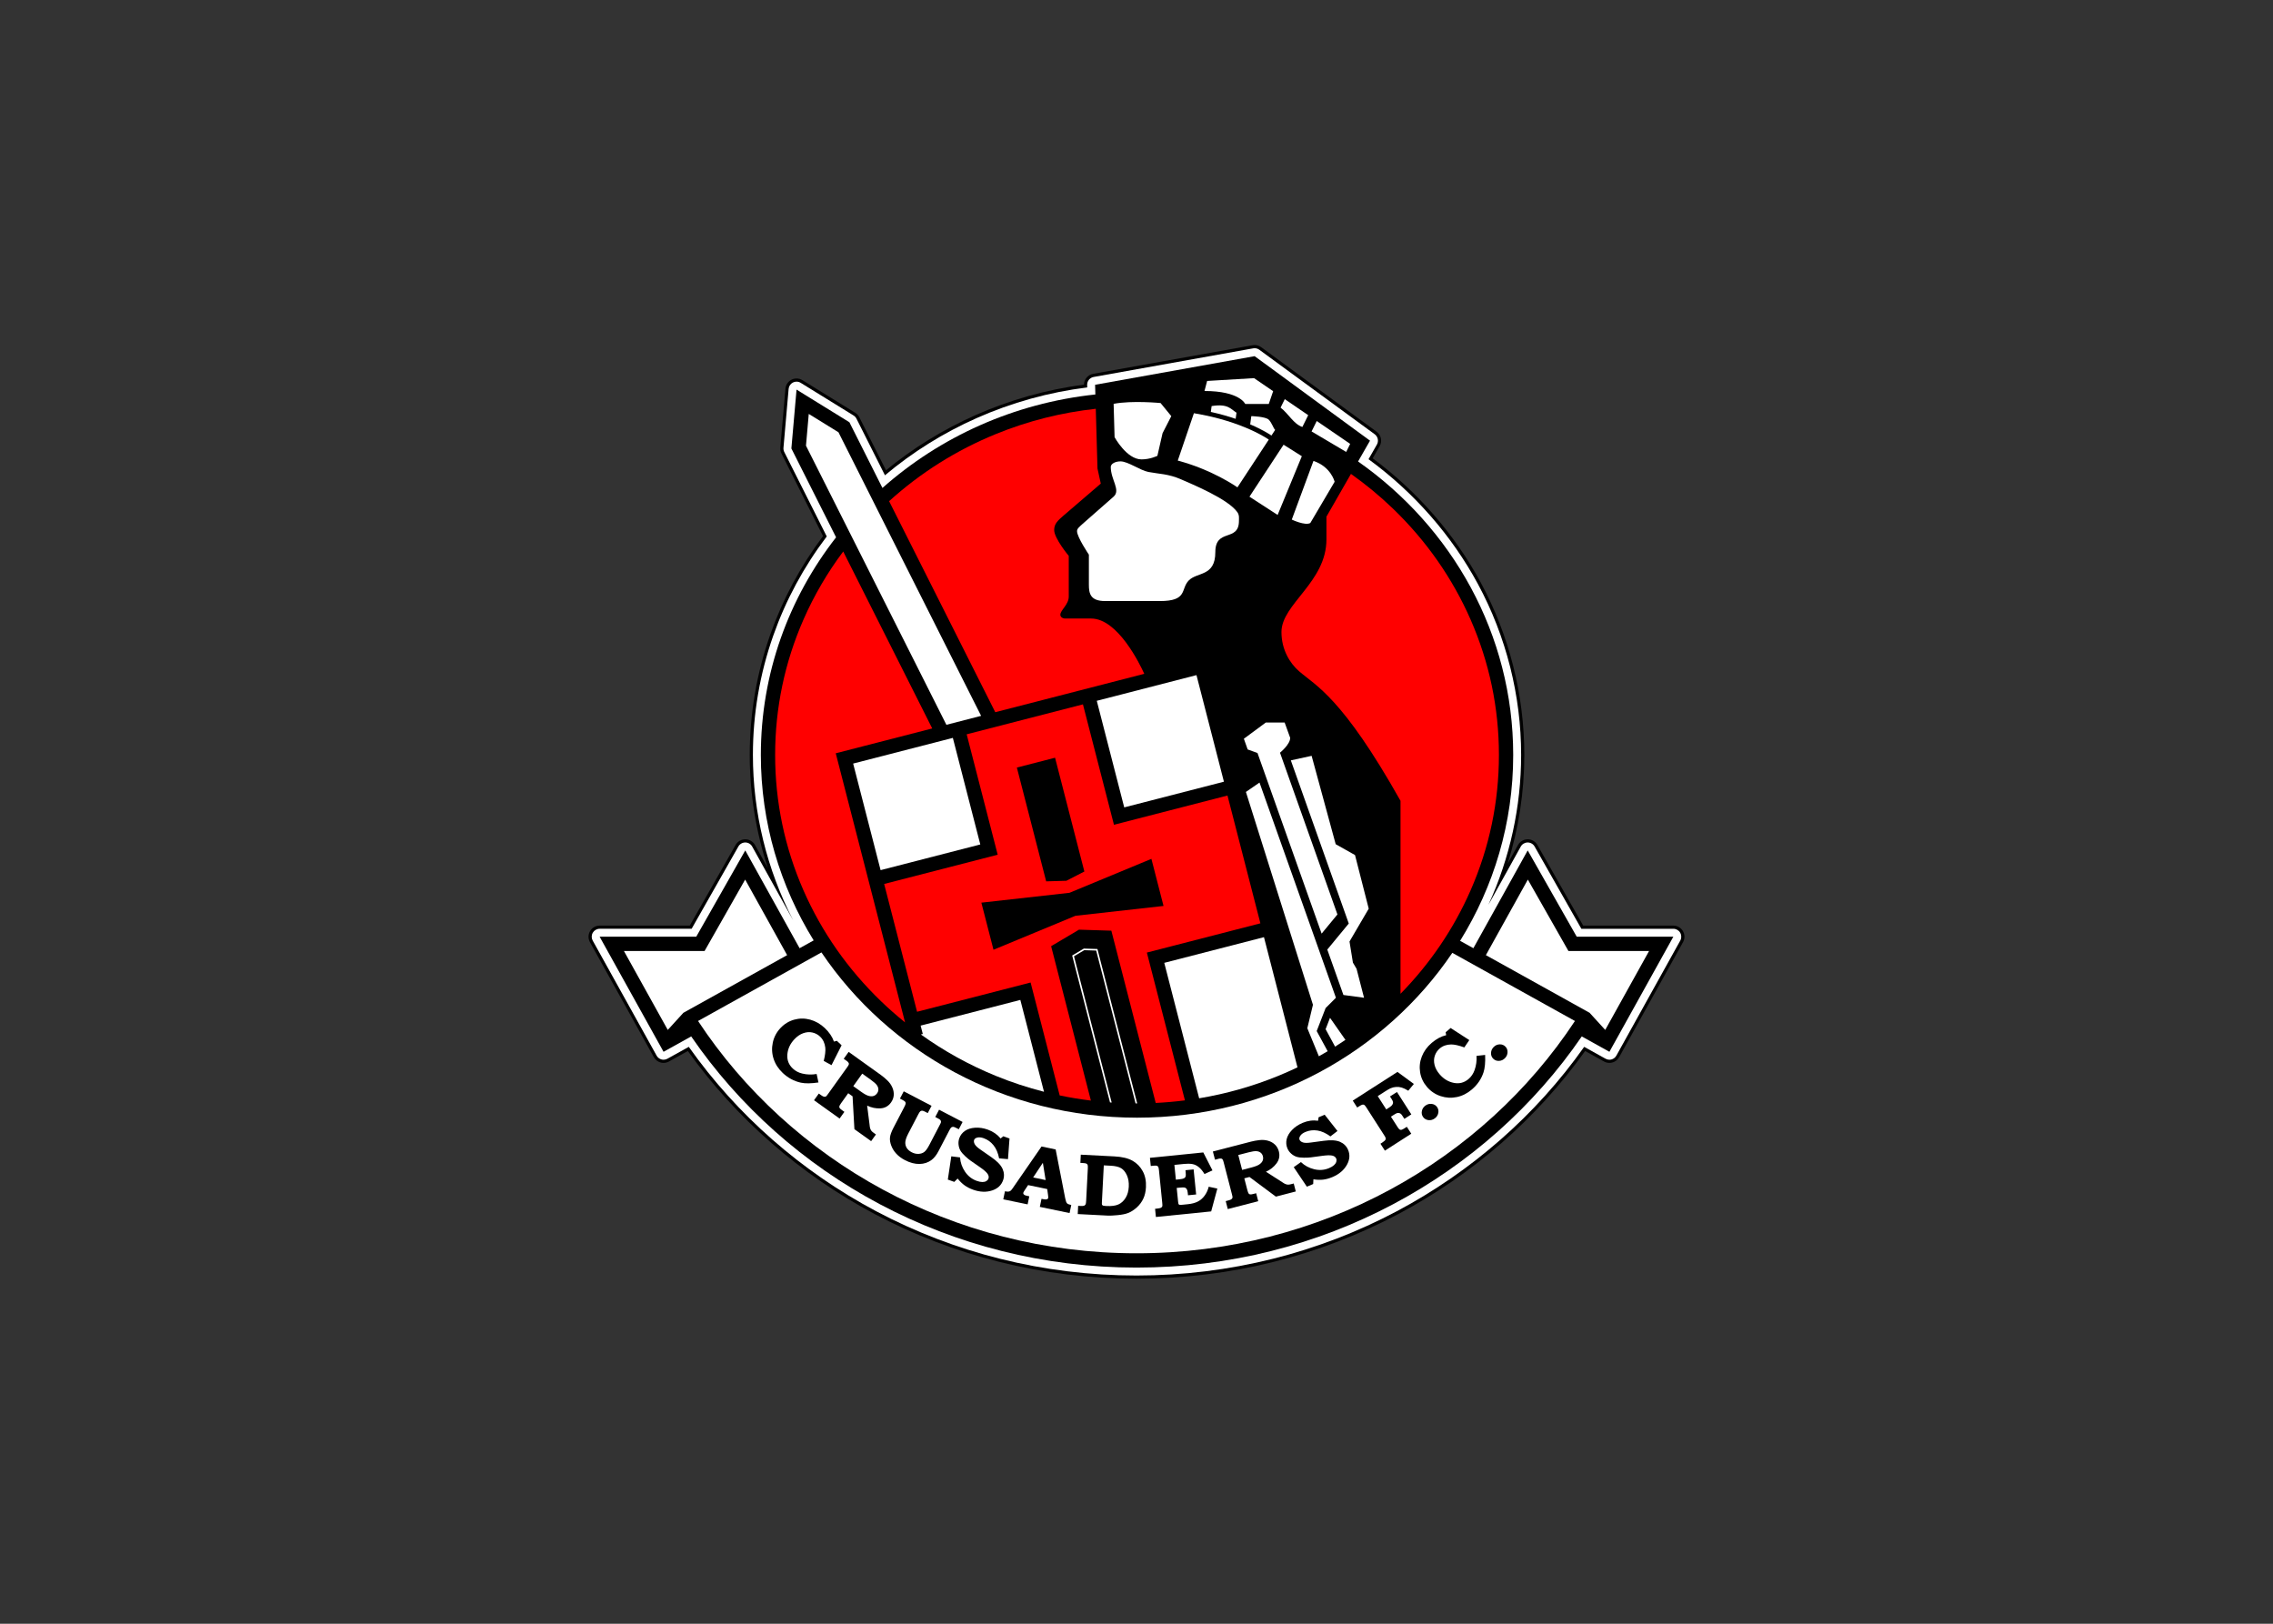 <svg clip-rule="evenodd" fill-rule="evenodd" stroke-linejoin="round" stroke-miterlimit="2" viewBox="0 0 560 400" xmlns="http://www.w3.org/2000/svg"><rect x="0" y="0" width="560" height="400" fill="#333333" stroke="none"/><g fill-rule="nonzero"><path d="m0 0c-.601 1.021-1.695 1.647-2.88 1.647h-27.115l-13.79 24.269c-.595 1.046-1.704 1.691-2.906 1.691h-.016c-1.208-.005-2.319-.663-2.905-1.718l-3.122-5.62c3.314 10.543 5.023 21.564 5.023 32.705 0 18.052-4.541 35.999-13.131 51.901-7.828 14.492-19.02 27.343-32.481 37.327l2.093 3.651c.847 1.476.449 3.353-.924 4.358l-34.709 25.416c-.577.422-1.27.645-1.974.645-.197 0-.394-.017-.59-.052l-47.992-8.607c-1.583-.284-2.733-1.653-2.752-3.248-11.329-1.498-22.317-4.589-32.701-9.201-9.702-4.31-18.717-9.872-26.854-16.566l-8.032 15.964c-.278.552-.703 1.017-1.229 1.341l-.517.319-15.38 9.497c-.536.331-1.145.498-1.756.498-.512 0-1.026-.118-1.499-.355-1.037-.52-1.729-1.54-1.831-2.695l-1.55-17.714c-.054-.618.065-1.239.344-1.793l12.505-24.854c-6.807-9.08-12.141-19.033-15.87-29.616-4.099-11.632-6.177-23.817-6.177-36.216 0-11.626 1.862-23.123 5.468-34.085l-3.889 7c-.586 1.055-1.697 1.713-2.905 1.718h-.017c-1.201 0-2.311-.645-2.905-1.691l-13.79-24.268h-27.114c-1.184 0-2.28-.627-2.88-1.648-.602-1.021-.617-2.283-.042-3.318l19.228-34.611c.431-.774 1.151-1.346 2.004-1.591.301-.085.61-.127.918-.127.563 0 1.122.141 1.623.42l5.684 3.157c14.49-20.28 33.868-37.198 56.213-49.045 11.819-6.267 24.417-11.101 37.443-14.367 13.416-3.366 27.313-5.072 41.304-5.072s27.888 1.706 41.304 5.072c13.026 3.266 25.623 8.1 37.442 14.367 22.345 11.847 41.723 28.765 56.214 49.047l5.683-3.159c.501-.279 1.059-.42 1.623-.42.308 0 .618.042.918.127.853.245 1.573.817 2.004 1.591l19.228 34.611c.576 1.035.561 2.297-.041 3.318" transform="matrix(.819 0 0 -.819 414.621 229.368)"/><path d="m0 0c-.429.729-1.211 1.177-2.058 1.177h-27.671l-14.064 24.752c-.425.747-1.218 1.208-2.076 1.208h-.011c-.863-.004-1.656-.474-2.076-1.228l-9.724-17.503c6.463 14.12 9.836 29.467 9.836 45.052 0 17.895-4.501 35.685-13.015 51.447-7.895 14.615-19.24 27.546-32.894 37.517l2.517 4.39c.604 1.054.321 2.395-.66 3.113l-34.708 25.416c-.413.302-.908.461-1.411.461-.14 0-.282-.012-.422-.038l-47.991-8.606c-1.163-.209-1.999-1.237-1.965-2.418l.02-.729c-11.539-1.441-22.728-4.544-33.289-9.236-9.99-4.437-19.246-10.215-27.555-17.194l-8.572 17.036c-.198.395-.502.726-.878.958l-.516.32-15.38 9.496c-.384.236-.818.356-1.254.356-.367 0-.733-.084-1.072-.254-.74-.372-1.235-1.1-1.307-1.925l-1.55-17.714c-.039-.441.046-.885.246-1.281l12.771-25.384c-6.919-9.129-12.328-19.157-16.089-29.832-4.063-11.53-6.122-23.608-6.123-35.899 0-17.336 4.175-34.382 12.136-49.77l-12.346 22.221c-.419.754-1.213 1.224-2.076 1.228h-.011c-.858 0-1.651-.461-2.075-1.207l-14.065-24.752h-27.67c-.846 0-1.629-.449-2.057-1.178-.43-.729-.44-1.631-.03-2.37l19.228-34.61c.308-.554.823-.962 1.431-1.136.216-.062.436-.093.656-.093.402 0 .802.102 1.16.301l6.431 3.573c14.456-20.469 33.909-37.54 56.377-49.452 11.751-6.231 24.276-11.037 37.227-14.284 13.341-3.347 27.16-5.044 41.072-5.044s27.732 1.697 41.072 5.044c12.952 3.247 25.476 8.053 37.227 14.284 22.468 11.912 41.92 28.984 56.378 49.452l6.43-3.573c.358-.199.758-.301 1.159-.301.221 0 .441.031.656.093.609.174 1.123.582 1.432 1.136l19.228 34.61c.411.739.4 1.641-.029 2.37" fill="#fff" transform="matrix(.819 0 0 -.819 413.948 229.765)"/><path d="m0 0h-29.061l-14.751 25.961-16.342-29.416-3.993 2.219c10.14 16.349 15.973 35.47 15.973 55.905-.001 36.295-18.388 68.445-46.666 88.279l3.59 6.262-34.707 25.415-47.992-8.606.083-2.916c-24.58-2.613-46.789-12.811-64.051-28.119l-9.947 19.771-.516.319-15.38 9.496-1.551-17.713 13.446-26.723c-14.209-18.235-22.631-40.901-22.631-65.465 0-20.38 5.803-39.451 15.892-55.773l-4.233-2.351-16.344 29.416-14.75-25.96h-29.059l19.228-34.61 8.317 4.62c28.729-41.907 78.006-69.526 133.95-69.529 55.944.003 105.221 27.622 133.949 69.53l8.317-4.621z" transform="matrix(.819 0 0 -.819 412.262 230.757)"/><path d="m0 0 12.208-21.484h24.259l-13.189-23.738-4.704 5.155-31.201 17.336z" fill="#fff" transform="matrix(.819 0 0 -.819 376.416 216.679)"/><path d="m0 0 12.208 21.484 12.628-22.73-31.202-17.334-4.705-5.155-13.187 23.735z" fill="#fff" transform="matrix(.819 0 0 -.819 173.585 234.276)"/><path d="m0 0c-55.494-.001-104.194 27.889-131.894 69.872l37.122 20.624c20.179-29.92 55.157-49.709 94.933-49.71 39.717.001 74.652 19.734 94.844 49.581l36.889-20.495c-27.701-41.983-76.401-69.873-131.894-69.872" fill="#fff" transform="matrix(.819 0 0 -.819 280 308.739)"/><path d="m0 0c-9.986 9.629-17.825 20.837-23.299 33.312-5.66 12.904-8.531 26.611-8.531 40.741 0 14.131 2.871 27.839 8.531 40.741 3.191 7.273 7.192 14.112 11.947 20.462l26.778-53.223-29.022-7.476 20.849-80.947c-2.503 2.018-4.924 4.145-7.253 6.39" fill="#f00" transform="matrix(.819 0 0 -.819 217.041 246.632)"/><path d="m0 0 8.256-32.056-29.99-7.725-8.258 32.056z" fill="#fff" transform="matrix(.819 0 0 -.819 234.754 181.773)"/><path d="m0 0c-8.074 3.292-15.634 7.47-22.604 12.479l.581.15-.648 2.515 29.991 7.725 7.117-27.628c-4.904 1.254-9.723 2.836-14.437 4.759" fill="#fff" transform="matrix(.819 0 0 -.819 245.386 265.055)"/><path d="m0 0 34.152 8.797-9.901 38.44-34.151-8.796-9.329 36.218-34.975-9.01 9.329-36.216-34.153-8.798 9.902-38.44 34.152 8.797 8.748-33.96c3.099-.649 6.23-1.162 9.388-1.55l-11.961 46.438 8.379 4.968 9.735-.302 13.345-51.815c2.952.145 5.883.404 8.791.772z" fill="#f00" transform="matrix(.819 0 0 -.819 282.554 234.661)"/><path d="m0 0 29.989 7.725 8.257-32.057-29.99-7.726z" fill="#fff" transform="matrix(.819 0 0 -.819 270.215 172.639)"/><path d="m0 0c-7.663-3.125-15.601-5.368-23.736-6.722l-10.495 40.743 29.99 7.725 10.086-39.158c-1.918-.913-3.864-1.78-5.845-2.588" fill="#fff" transform="matrix(.819 0 0 -.819 314.877 265.055)"/><path d="m0 0c0 14.131-2.87 27.838-8.53 40.741-5.473 12.476-13.313 23.684-23.299 33.312-3.972 3.83-8.209 7.328-12.681 10.491l-7.376-12.865v-6.844c0-12.892-13.529-19.417-13.529-27.853 0-5.251 2.477-9.353 5.301-11.805 5.014-4.354 12.979-7.794 30.51-38.966v-58.049c8.93 9.12 16.015 19.565 21.074 31.096 5.661 12.904 8.53 26.611 8.53 40.742" fill="#f00" transform="matrix(.819 0 0 -.819 369.289 185.983)"/><path d="m0 0h-7.818c-.799 0-1.447.504-1.447 1.127 0 1.401 2.532 3.028 2.532 5.469v12.249s-4.385 5.243-4.385 7.775c0 1.932 1.169 2.897 2.802 4.337l11.22 9.628-.994 4.536-.511 17.966c-10.338-1.125-20.394-3.654-30.016-7.579-11.922-4.862-22.722-11.656-32.156-20.21l31.935-63.474 44.823 11.546c-1.331 2.935-7.973 16.63-15.985 16.63" fill="#f00" transform="matrix(.819 0 0 -.819 268.823 152.371)"/><g fill="#fff"><path d="m0 0 .835 9.552 8.933-5.513 42.917-85.302-10.447-2.69z" transform="matrix(.819 0 0 -.819 198.57 109.792)"/><path d="m0 0c0-6.447-7.103-2.089-7.103-9.391 0-7.473-5.521-5.878-8.052-8.585-2.431-2.599-.21-6.137-8.658-6.137h-16.394c-4.456 0-4.933 2.207-4.933 4.934v9.033s-3.562 5.271-3.562 7.042c0 .739.464 1.146 2.149 2.626l8.833 7.759c2.248 1.974-.835 5.073-.835 8.953 0 .924 1.307 1.671 2.924 1.671 2.268 0 5.866-2.692 8.411-3.186 3.056-.593 6.018-.538 9.852-2.237 3.11-1.378 14.155-5.872 16.921-9.902.601-.878.447-1.791.447-2.58" transform="matrix(.819 0 0 -.819 305.238 128.321)"/><path d="m0 0c5.528 1.075 14.122.239 14.122.239l3.224-3.939-2.627-5.133-1.552-6.803s-2.136-1.075-4.774-1.075c-4.481 0-8.107 6.685-8.107 6.685z" transform="matrix(.819 0 0 -.819 274.365 99.483)"/><path d="m0 0 10.266 15.637 5.491-3.462-7.281-17.666z" transform="matrix(.819 0 0 -.819 307.828 122.358)"/><path d="m0 0 9.429 14.362s-7.625 5.487-22.525 7.936l-4.854-14.245c10.508-2.782 17.95-8.053 17.95-8.053" transform="matrix(.819 0 0 -.819 304.868 120.057)"/><path d="m0 0s3.979-1.91 5.57-1.035l7.322 12.415s-1.078 4.494-6.367 6.265z" transform="matrix(.819 0 0 -.819 318.257 127.996)"/><path d="m0 0-1.199-2.42-10.412 6.161 1.554 3.139" transform="matrix(.819 0 0 -.819 332.643 109.35)"/><path d="m0 0-1.759-3.55c-2.69.931-4.137 3.973-6.553 5.824l1.262 2.549" transform="matrix(.819 0 0 -.819 322.304 102.277)"/><path d="m0 0-14.123-.843-.796-3.024c10.584 0 12.256-3.9 12.256-3.9h7.082l1.318 3.843" transform="matrix(.819 0 0 -.819 308.968 93.154)"/><path d="m0 0c-.592.591-.914 1.994-1.896 3.048-.922.989-5.276 1.095-5.276 1.095l-.336-2.479c4.243-1.817 6.392-3.362 6.392-3.362z" transform="matrix(.819 0 0 -.819 314.158 105.905)"/><path d="m0 0c-1.75 1.1-2.548 2.787-7.48 1.99l-.239-1.759c2.811-.624 5.303-1.341 7.469-2.076z" transform="matrix(.819 0 0 -.819 304.635 101.665)"/><path d="m0 0 3.103 3.103-22.987 64.729-4.09-2.821 20.166-64.024-1.692-7.051 3.474-8.436c.888.498 1.771 1.006 2.644 1.526l-3.298 6.064z" transform="matrix(.819 0 0 -.819 326.591 248.335)"/><path d="m0 0 2.855-5.251c1.048.661 2.085 1.339 3.11 2.034l-4.64 6.635z" transform="matrix(.819 0 0 -.819 326.591 253.533)"/><path d="m0 0-5.81 3.263-7.242 26.579-6.252-1.363 17.427-49.072-6.46-7.838 4.852-13.662 6.204-.837-2.252 8.716-1.097 1.861-1.022 6.346 5.781 9.871z" transform="matrix(.819 0 0 -.819 333.834 210.636)"/><path d="m0 0s3.067 2.477 3.067 4.466l-1.671 4.616h-5.649l-6.615-4.886 1.144-3.223 2.953-1.06 19.295-54.333 4.754 5.767z" transform="matrix(.819 0 0 -.819 315.353 185.422)"/></g><path d="m0 0-6.08-.177-8.816 34.228 11.489 2.959 8.816-34.227z" transform="matrix(.819 0 0 -.819 262.727 216.971)"/><path d="m0 0-3.647 14.164-24.643-10.212-26.508-2.964 3.648-14.164 24.642 10.213z" transform="matrix(.819 0 0 -.819 286.66 223.176)"/><path d="m0 0-3.513-2.084 11.381-44.189c.167-.014.335-.022.503-.034l-11.333 43.994 3.087 1.833 3.588-.114 11.84-45.969c.149-.001.297-.006.446-.006.016 0 .031.001.048.001l-11.962 46.441z" fill="#fff" transform="matrix(.819 0 0 -.819 267.029 233.677)"/><path d="m0 0 1.431-1.347-3.023-5.977-2.35 1.261c.424 1.703.58 3.046.468 4.033-.163 1.362-.692 2.465-1.586 3.306-.651.614-1.42 1.02-2.304 1.219-.885.198-1.801.127-2.749-.213s-1.835-.949-2.661-1.827c-1.26-1.339-1.963-2.849-2.108-4.532-.145-1.684.401-3.107 1.638-4.272.786-.74 1.739-1.243 2.858-1.509 1.393-.338 2.83-.381 4.309-.129l.552-2.546c-2.221-.327-3.989-.348-5.303-.062-2.029.443-3.84 1.413-5.432 2.912-1.323 1.245-2.244 2.667-2.761 4.264-.519 1.596-.598 3.225-.241 4.883.358 1.659 1.126 3.114 2.304 4.365 1.172 1.245 2.55 2.087 4.136 2.527 1.585.438 3.183.44 4.793.004 1.611-.436 3.074-1.273 4.391-2.513 1.337-1.258 2.263-2.623 2.778-4.094z" transform="matrix(.819 0 0 -.819 206.172 256.393)"/><path d="m0 0-2.695-3.763 2.33-1.669c.915-.656 1.657-1.068 2.222-1.237.566-.169 1.068-.189 1.506-.061s.807.4 1.106.818c.273.381.402.786.384 1.215-.017.427-.175.847-.475 1.261-.299.415-.896.942-1.789 1.582zm-4.088 6.541 9.689-6.94c.623-.447 1.268-.987 1.933-1.621s1.169-1.342 1.512-2.125c.344-.783.486-1.562.429-2.341-.058-.779-.331-1.508-.819-2.19-.791-1.105-1.859-1.695-3.2-1.768-1.343-.076-2.67.2-3.983.825l.737-5.797.023-.252c.041-.387.107-.7.197-.937.091-.239.205-.445.343-.618.138-.172.36-.367.668-.588l.676-.484-1.442-2.012-5.032 3.605-.556 9.878-1.306.935-2.076-2.898c-.358-.5-.556-.84-.593-1.018-.037-.179-.013-.347.071-.508.084-.16.324-.382.723-.667l.72-.517-1.441-2.012-7.69 5.508 1.442 2.012.702-.503c.37-.265.658-.416.865-.454s.401-.011.581.081c.097.056.303.303.617.74l5.861 8.184c.229.32.364.568.404.744.041.176.012.331-.087.465-.126.205-.307.393-.541.56l-.324.217-.589.422z" transform="matrix(.819 0 0 -.819 212.432 264.485)"/><path d="m0 0 8.364-4.356-1.144-2.196-.823.429c-.376.196-.666.294-.869.294s-.382-.059-.536-.176c-.156-.117-.357-.414-.606-.891l-3.01-5.778c-.561-1.077-.862-1.94-.905-2.594-.043-.652.1-1.239.427-1.762.328-.522.828-.959 1.5-1.309.673-.35 1.351-.511 2.034-.481.683.029 1.259.218 1.727.567.469.35.984 1.061 1.545 2.139l3.317 6.367c.139.266.201.475.186.627-.019.202-.095.377-.227.523-.091.105-.37.28-.836.522l-.664.346 1.144 2.195 7.074-3.686-1.143-2.195-.553.289c-.548.285-.904.432-1.067.439-.244.012-.456-.046-.637-.173-.125-.08-.321-.377-.59-.893l-3.258-6.255c-.601-1.152-1.285-2.025-2.052-2.618-1.052-.802-2.278-1.211-3.677-1.229-1.399-.019-2.848.363-4.346 1.143-1.057.551-1.924 1.193-2.604 1.928-.679.734-1.187 1.543-1.522 2.428-.336.882-.467 1.701-.393 2.453s.427 1.734 1.059 2.946l3.193 6.13c.292.56.449.939.468 1.137.019.197-.025.372-.133.525-.108.152-.375.34-.8.561l-.786.41z" transform="matrix(.819 0 0 -.819 222.657 268.84)"/><path d="m0 0-.457-6.21-2.667.231c-.325 1.638-.888 2.953-1.688 3.944-.8.993-1.777 1.695-2.932 2.108-.746.268-1.385.336-1.915.208s-.858-.365-.982-.712c-.141-.393-.077-.831.194-1.309.261-.476.857-1.03 1.788-1.662l3.157-2.193c1.753-1.21 2.891-2.388 3.411-3.538.509-1.154.559-2.304.15-3.447-.522-1.458-1.589-2.466-3.201-3.025-1.797-.611-3.734-.544-5.812.199-.965.344-1.811.776-2.537 1.296-.726.518-1.432 1.204-2.117 2.057l-1.006-1.002-1.942.696 1.046 6.993 2.632-.329c.099-1.534.595-2.962 1.49-4.284.894-1.325 2.067-2.246 3.519-2.765.652-.233 1.22-.35 1.705-.352.485-.001.885.097 1.2.292.316.197.526.44.629.729.172.482.069.987-.311 1.513-.39.531-1.163 1.193-2.32 1.988l-2.746 1.908c-.417.285-.96.735-1.627 1.351-.666.616-1.146 1.179-1.437 1.693-.292.513-.476 1.102-.551 1.77-.075.666 0 1.315.225 1.942.32.893.881 1.621 1.685 2.183.804.561 1.826.883 3.067.966s2.513-.108 3.817-.575c1.573-.562 2.859-1.45 3.858-2.66l.811.662z" transform="matrix(.819 0 0 -.819 248.713 280.459)"/><path d="m0 0 3.757-.779-.834 5.19zm2.522 9.313 4.249-.882 2.875-14.7c.158-.784.339-1.284.544-1.501.205-.216.629-.387 1.273-.512l-.503-2.423-8.949 1.854.502 2.424.545-.099c.498-.104.859-.116 1.082-.036.224.081.355.208.391.384.031.152.01.479-.065.984l-.233 1.711-5.752 1.192-1.076-1.624c-.223-.346-.346-.578-.371-.695-.028-.134-.001-.267.081-.397.081-.13.234-.245.459-.344.147-.065.568-.17 1.264-.314l-.502-2.423-7.323 1.518.503 2.423c.47-.098.82-.131 1.053-.101s.434.106.606.227c.171.123.386.372.642.746z" transform="matrix(.819 0 0 -.819 254.537 290.063)"/><path d="m0 0-.573-11.126c-.02-.377-.009-.609.033-.697.067-.132.171-.226.312-.28.14-.054.482-.095 1.027-.124 1.512-.078 2.705.078 3.58.466s1.6 1.045 2.175 1.972.896 2.049.964 3.367c.067 1.3-.122 2.443-.565 3.432-.444.988-1.02 1.697-1.728 2.129-.708.43-1.74.681-3.095.751zm-6.92 3.219 10.117-.521c2.297-.118 4.107-.55 5.428-1.294 1.321-.745 2.352-1.8 3.091-3.164.739-1.365 1.06-2.973.966-4.826-.067-1.289-.331-2.431-.795-3.426-.463-.994-1.121-1.879-1.974-2.652-.854-.774-1.758-1.341-2.711-1.703-.717-.272-1.724-.472-3.021-.602s-2.334-.175-3.109-.135l-8.912.459.127 2.472.668-.035c.566-.028.939-.005 1.119.071.181.076.332.214.454.413.082.159.138.511.166 1.057l.503 9.758c.028.547.007.901-.064 1.063-.07.162-.194.288-.371.378-.177.091-.557.152-1.141.182l-.668.034z" transform="matrix(.819 0 0 -.819 271.942 287.083)"/><path d="m0 0 16.051 1.619 2.76-5.404-2.411-1.081c-.515.876-1.084 1.565-1.705 2.07-.622.504-1.284.814-1.986.928-.703.113-1.51.124-2.419.033l-2.935-.297.448-4.439.965.097c.725.074 1.21.171 1.453.294.242.124.408.295.497.515.09.22.102.64.04 1.261l-.069.675 2.454.248.76-7.54-2.453-.248-.078.77c-.052.521-.157.895-.314 1.121-.158.226-.356.37-.593.433-.238.061-.753.053-1.542-.027l-.869-.088.413-4.092c.045-.435.094-.697.149-.786.055-.088.152-.153.29-.19.139-.038.428-.035.87.01l1.613.163c1.204.121 2.203.384 2.998.788.795.403 1.479.994 2.055 1.773.577.78.99 1.678 1.24 2.697l2.598-.552-1.856-6.87-16.629-1.678-.248 2.462.482.05c.643.063 1.071.149 1.283.257.211.107.352.272.423.494.033.133.019.496-.041 1.092l-.978 9.695c-.053.527-.127.868-.221 1.022-.095.154-.228.262-.401.327-.174.064-.504.072-.991.022l-.855-.086z" transform="matrix(.819 0 0 -.819 283.311 285.223)"/><path d="m0 0 1.16-4.482 2.776.718c1.089.283 1.88.587 2.374.912.493.328.83.7 1.012 1.118.183.418.21.875.081 1.372-.117.455-.345.813-.685 1.074s-.764.409-1.274.444c-.51.036-1.298-.083-2.36-.358zm-7.641 1.055 11.538 2.986c.743.193 1.571.34 2.484.444.913.105 1.779.038 2.6-.2s1.511-.629 2.071-1.173c.561-.544.947-1.221 1.157-2.032.34-1.315.108-2.513-.694-3.59-.804-1.078-1.867-1.921-3.188-2.527l4.921-3.151.21-.144c.323-.217.605-.366.846-.449s.471-.128.692-.132c.221-.005.514.04.881.135l.805.208.62-2.396-5.993-1.552-7.938 5.906-1.556-.403.894-3.45c.154-.597.288-.966.402-1.108.113-.143.257-.234.435-.273.177-.038.501.005.975.127l.859.223.62-2.396-9.157-2.371-.62 2.396.836.217c.441.114.742.238.904.373.161.134.265.3.309.498.02.111-.038.426-.172.948l-2.524 9.744c-.098.381-.202.643-.311.787-.11.145-.247.221-.413.231-.239.036-.498.017-.777-.055l-.375-.11-.701-.181z" transform="matrix(.819 0 0 -.819 305.074 284.53)"/><path d="m0 0 3.853-4.892-2.125-1.629c-1.345.991-2.647 1.581-3.907 1.773s-2.456.052-3.586-.423c-.731-.307-1.25-.686-1.554-1.139-.305-.453-.386-.849-.244-1.187.162-.388.503-.666 1.027-.837.514-.174 1.327-.181 2.441-.02l3.809.512c2.11.29 3.745.189 4.905-.309 1.154-.508 1.967-1.323 2.437-2.442.598-1.428.492-2.892-.321-4.392-.915-1.664-2.389-2.923-4.423-3.777-.946-.396-1.861-.647-2.747-.756-.886-.106-1.87-.077-2.952.091l-.065-1.418-1.903-.798-3.947 5.867 2.165 1.534c1.108-1.066 2.437-1.784 3.991-2.157 1.552-.373 3.04-.262 4.461.335.639.267 1.137.564 1.497.891.358.326.587.669.688 1.026s.091.677-.027.961c-.2.473-.617.775-1.252.907-.645.129-1.662.095-3.052-.099l-3.315-.445c-.5-.072-1.205-.105-2.112-.101-.908.005-1.641.098-2.203.279-.561.182-1.096.495-1.601.936s-.887.97-1.145 1.585c-.367.875-.443 1.791-.23 2.748.216.957.752 1.884 1.612 2.783.86.898 1.928 1.615 3.206 2.151 1.541.646 3.088.859 4.641.639l.152 1.037z" transform="matrix(.819 0 0 -.819 326.358 274.607)"/><path d="m0 0 13.449 8.631 4.925-3.619-1.673-2.033c-.79.478-1.455.794-1.995.952-.539.157-1.099.215-1.678.179-.58-.036-1.143-.175-1.692-.415-.365-.164-.973-.517-1.819-1.062l-2.005-1.285 2.562-3.994 1.027.659c.387.249.659.499.81.749.152.25.222.492.208.728-.014.234-.149.553-.408.956l-.513.798 2.098 1.348 4.322-6.735-2.098-1.346-.624.971c-.179.281-.338.468-.476.563-.181.128-.368.205-.561.233-.194.029-.384.013-.571-.046-.187-.058-.49-.223-.91-.493l-.898-.575 2.031-3.162c.244-.381.444-.616.599-.705.156-.088.331-.114.529-.08.197.035.517.195.96.479l.664.427 1.337-2.082-7.937-5.095-1.337 2.083.528.338c.585.377.925.694 1.019.952s.005.6-.269 1.024l-5.553 8.655c-.254.395-.458.635-.613.72-.153.084-.332.106-.538.065-.205-.041-.55-.217-1.035-.527l-.527-.338z" transform="matrix(.819 0 0 -.819 333.282 271.13)"/><path d="m0 0c.575.417 1.204.585 1.885.502.68-.082 1.215-.39 1.6-.922.387-.533.513-1.136.379-1.809-.135-.672-.489-1.216-1.064-1.633-.584-.424-1.215-.594-1.897-.512-.68.082-1.214.39-1.6.923-.386.532-.512 1.136-.378 1.807.134.673.492 1.221 1.075 1.644" transform="matrix(.819 0 0 -.819 351.186 272.353)"/><path d="m0 0 1.491 1.279 5.623-3.637-1.503-2.204c-1.647.601-2.968.899-3.96.892-1.373-.018-2.524-.427-3.456-1.226-.679-.584-1.164-1.305-1.455-2.164-.291-.858-.318-1.776-.08-2.755s.75-1.925 1.535-2.839c1.199-1.396 2.625-2.254 4.284-2.576 1.659-.323 3.131.07 4.42 1.176.82.704 1.421 1.597 1.805 2.682.483 1.351.678 2.774.584 4.271l2.59.281c.091-2.244-.077-4.004-.5-5.281-.654-1.971-1.812-3.669-3.471-5.092-1.379-1.185-2.889-1.951-4.532-2.295-1.643-.346-3.27-.254-4.881.277-1.612.531-2.977 1.449-4.098 2.753-1.113 1.297-1.804 2.757-2.074 4.38-.267 1.623-.1 3.211.503 4.766.604 1.556 1.592 2.923 2.964 4.101 1.393 1.196 2.848 1.973 4.365 2.33z" transform="matrix(.819 0 0 -.819 356.167 254.291)"/><path d="m0 0c.5.505 1.094.771 1.778.801.686.028 1.262-.19 1.729-.653.468-.463.689-1.039.665-1.722-.024-.686-.286-1.281-.786-1.785-.508-.512-1.104-.782-1.789-.811s-1.261.189-1.729.652c-.467.464-.688 1.038-.665 1.723.024.686.289 1.283.797 1.795" transform="matrix(.819 0 0 -.819 367.998 257.928)"/></g></svg>
